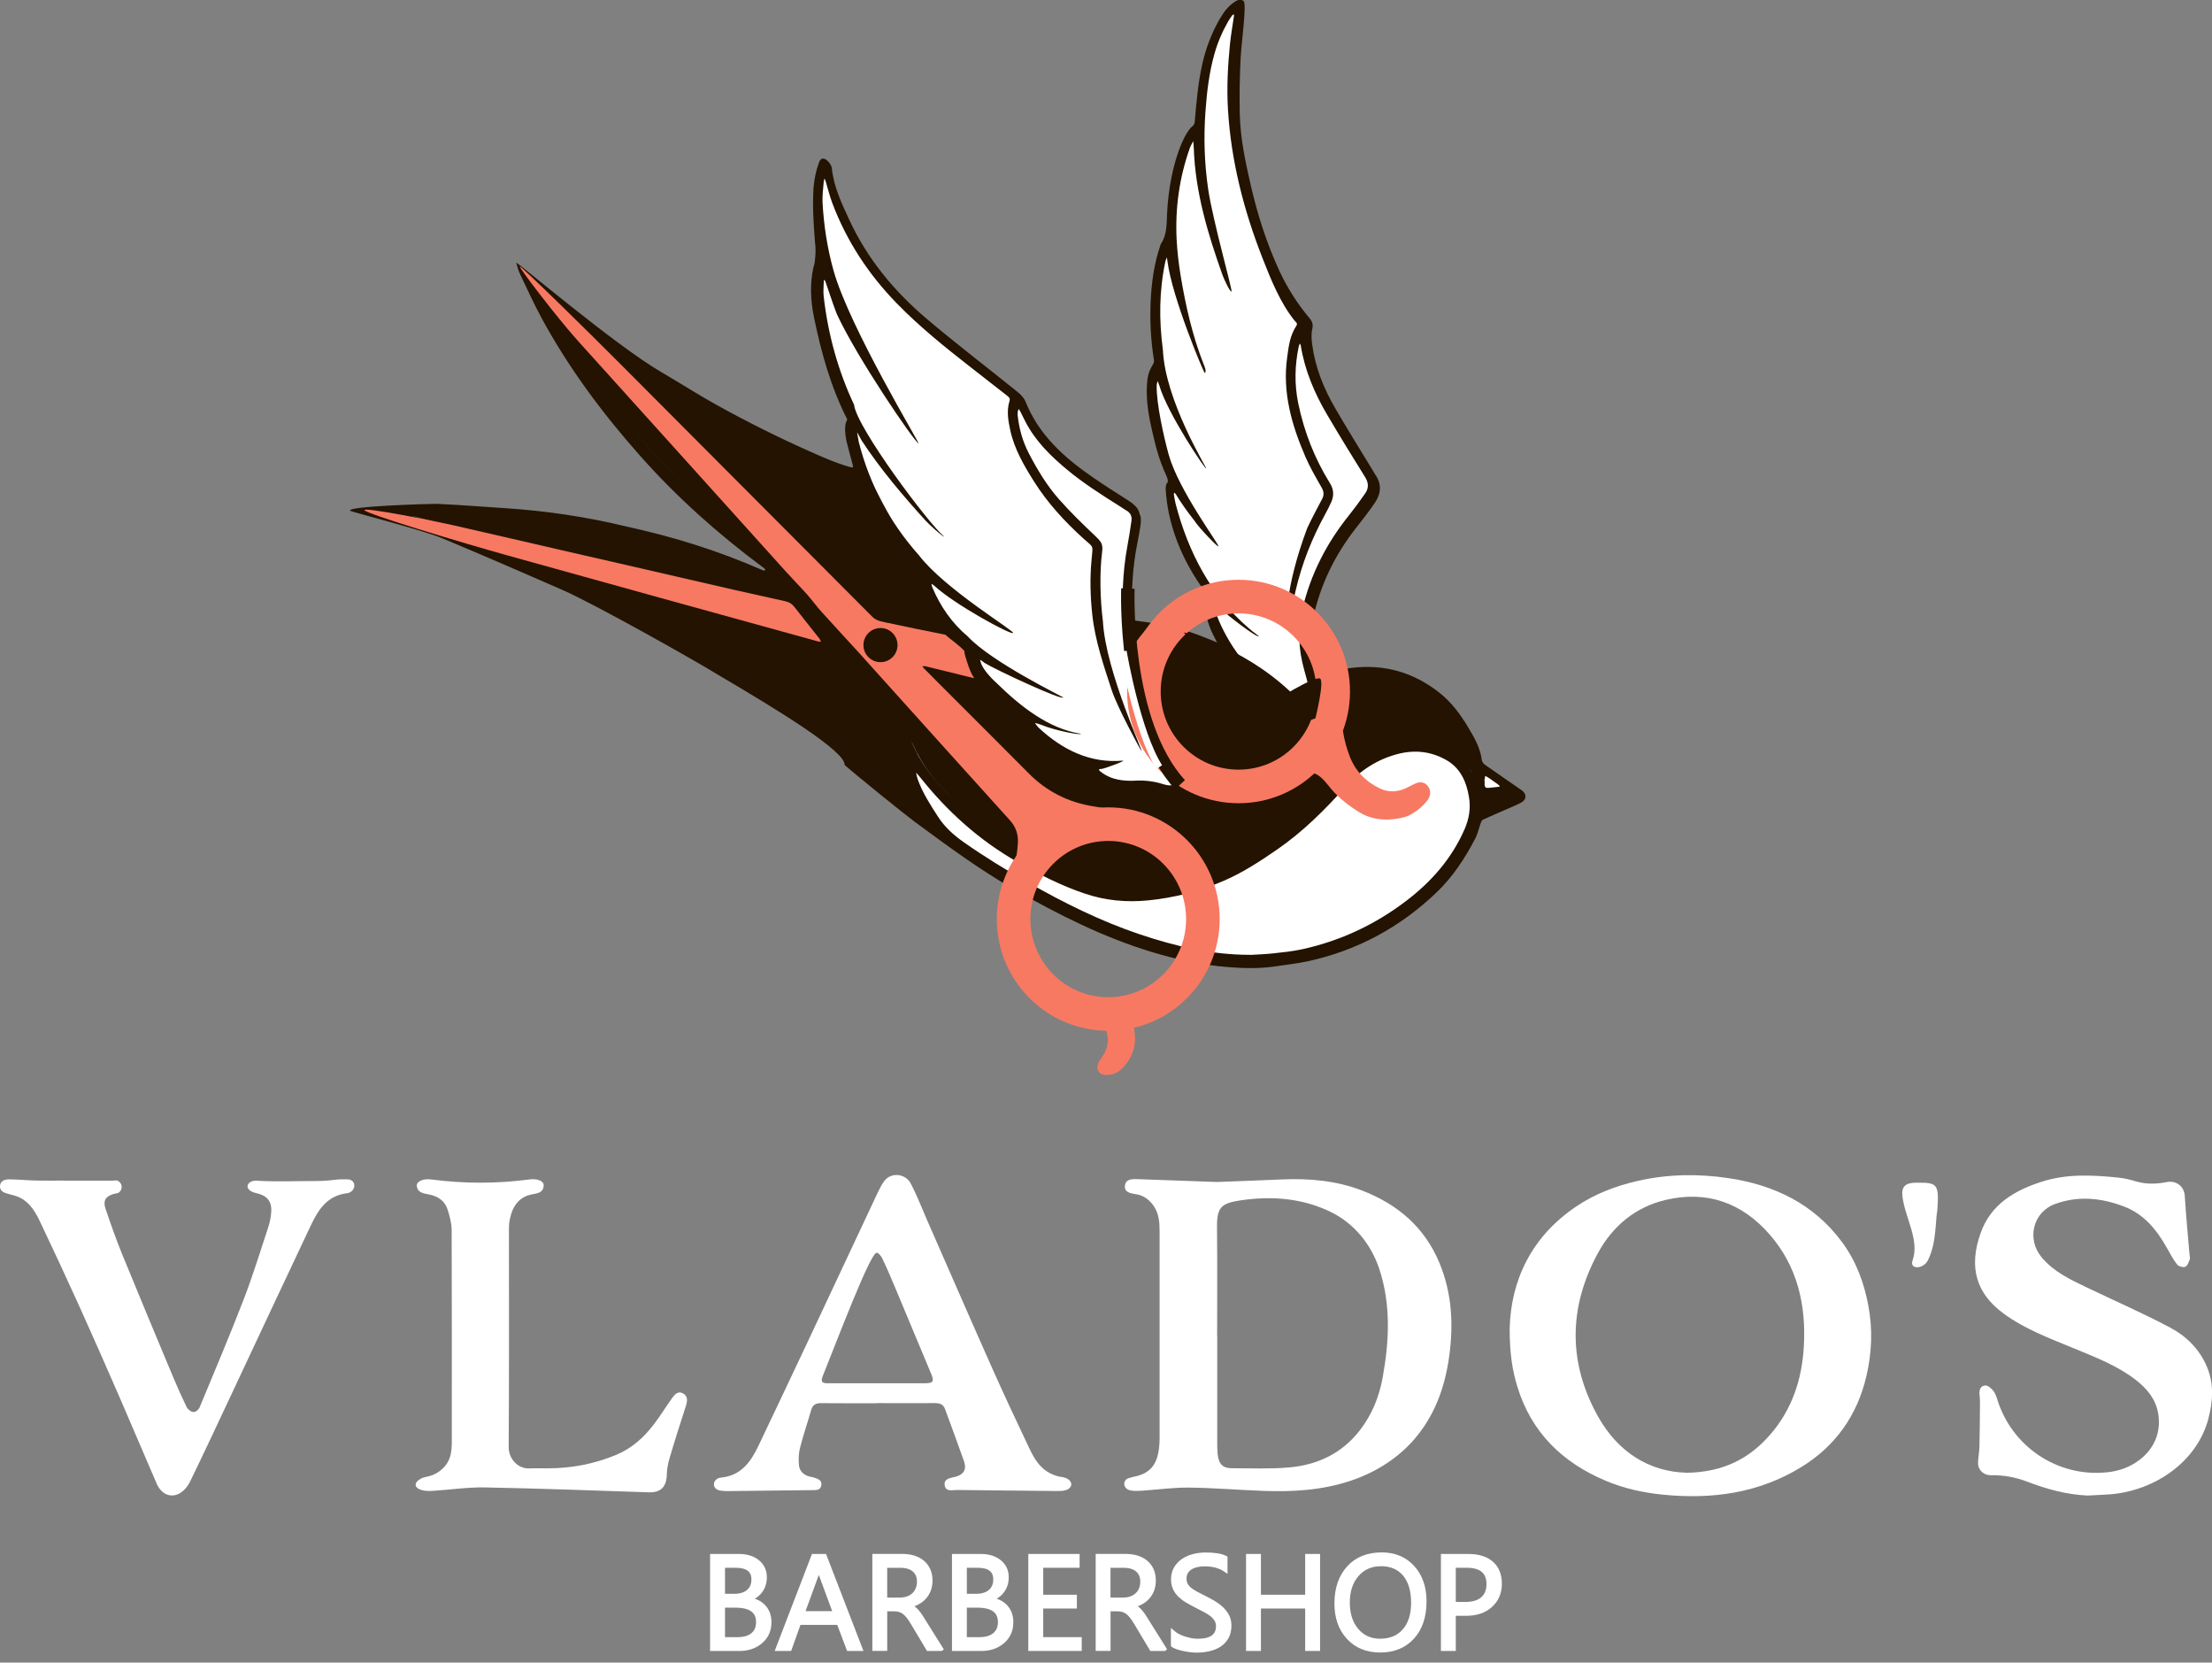 <svg width="177" height="133" viewBox="0 0 177 133" fill="none" xmlns="http://www.w3.org/2000/svg">
    <rect x="0" y="0" width="177" height="133" fill="#808080" stroke="none"/>
    <g clip-path="url(#clip0_528_325)">
        <path d="M120.804 106.229C120.902 102.527 122.467 98.965 126.147 96.499C127.642 95.498 129.291 94.868 131.051 94.466C133.469 93.916 135.907 93.886 138.325 94.248C141.969 94.794 145.139 96.308 147.389 99.354C148.508 100.865 149.149 102.567 149.498 104.427C149.861 106.346 149.78 108.229 149.344 110.092C148.612 113.215 146.879 115.681 144.122 117.369C140.73 119.446 136.998 119.959 133.069 119.567C131.507 119.413 129.963 119.075 128.515 118.468C124.982 116.991 122.534 114.555 121.426 110.96C121.009 109.613 120.798 108.243 120.801 106.229H120.804ZM134.936 117.815C137.892 117.778 139.994 116.679 141.667 114.742C143.41 112.726 144.195 110.317 144.34 107.697C144.525 104.4 143.836 101.324 141.616 98.768C139.406 96.221 136.585 95.206 133.274 95.99C130.853 96.563 129.029 98.091 127.857 100.252C125.499 104.601 125.466 109.037 127.89 113.349C129.469 116.153 131.957 117.731 134.936 117.811V117.815Z" fill="white"/>
        <path d="M97.343 94.556C99.321 94.479 100.923 94.425 102.525 94.352C104.748 94.251 106.934 94.439 109.023 95.25C111.841 96.342 113.983 98.171 115.169 100.999C116.186 103.428 116.317 105.948 115.958 108.531C115.636 110.849 114.893 112.977 113.449 114.796C112.076 116.531 110.168 117.758 108.066 118.458C105.792 119.215 103.462 119.353 101.107 119.265C99.123 119.195 97.141 119.024 95.16 119.001C93.89 118.987 92.621 119.168 91.348 119.252C91.059 119.272 90.76 119.279 90.485 119.232C89.837 119.128 89.763 118.344 90.411 118.22C90.501 118.203 90.612 118.153 90.72 118.133C91.862 117.922 92.48 117.326 92.691 116.183C92.758 115.811 92.789 115.426 92.789 115.047C92.795 109.549 92.795 104.048 92.789 98.55C92.789 97.803 92.748 97.059 92.281 96.419C91.936 95.947 91.496 95.625 90.901 95.531C90.488 95.464 89.957 95.4 90.015 94.858C90.072 94.295 90.609 94.315 91.056 94.328C93.275 94.405 95.495 94.486 97.343 94.553V94.556ZM97.4 106.849C97.4 109.754 97.4 112.658 97.4 115.56C97.4 115.831 97.41 116.106 97.44 116.374C97.534 117.138 97.846 117.453 98.609 117.453C100.12 117.456 101.641 117.52 103.142 117.389C105.423 117.192 107.381 116.27 108.815 114.414C109.792 113.154 110.366 111.717 110.645 110.162C111.166 107.247 111.31 104.349 110.363 101.498C109.705 99.515 108.328 97.833 106.437 96.928C104.147 95.829 101.692 95.658 99.23 96.03C97.715 96.258 97.366 96.593 97.383 98.188C97.413 101.073 97.393 103.961 97.393 106.845L97.4 106.849Z" fill="white"/>
        <path d="M167.032 119.637C165.35 119.56 163.765 119.122 162.21 118.525C161.279 118.17 160.309 117.992 159.301 118.013C158.757 118.023 158.28 117.607 158.28 117.064C158.28 116.619 158.381 116.176 158.391 115.731C158.418 114.538 158.428 113.345 158.435 112.153C158.435 111.975 158.418 111.757 158.398 111.576C158.354 111.184 158.482 110.863 158.851 110.833C159.07 110.812 159.385 111.091 159.54 111.312C159.731 111.586 159.808 111.942 159.923 112.267C161.239 115.992 164.987 118.304 168.92 117.738C171.109 117.419 173.158 115.624 172.684 113.02C172.476 111.881 171.774 111.064 170.891 110.38C169.42 109.241 167.701 108.588 166.005 107.884C164.06 107.077 162.072 106.356 160.349 105.097C158.173 103.509 157.478 101.431 158.499 98.604C159.318 96.332 161.195 95.233 163.372 94.533C165.403 93.879 167.486 93.993 169.565 94.211C170.021 94.258 170.468 94.372 170.908 94.503C171.737 94.751 172.55 94.724 173.386 94.56C174.129 94.412 174.773 94.898 174.82 95.652C174.918 97.21 175.069 98.761 175.197 100.316C175.21 100.46 175.264 100.624 175.22 100.744C175.136 100.966 175.035 101.264 174.861 101.338C174.689 101.408 174.33 101.307 174.209 101.157C173.897 100.761 173.662 100.306 173.413 99.867C172.597 98.409 171.586 97.139 169.971 96.52C168.154 95.823 166.293 95.632 164.423 96.322C162.666 96.972 162.149 99.133 163.378 100.594C164.332 101.726 165.632 102.349 166.932 102.969C169.158 104.031 171.422 105.026 173.605 106.176C174.938 106.876 176.016 107.931 176.61 109.375C177.171 110.732 177.07 112.122 176.711 113.489C175.788 116.994 172.352 119.269 168.836 119.54C168.238 119.587 167.637 119.604 167.036 119.637H167.032Z" fill="white"/>
        <path d="M70.24 112.253C68.729 112.253 67.215 112.263 65.703 112.246C65.27 112.24 65.028 112.38 64.907 112.803C64.619 113.814 64.273 114.809 64.014 115.828C63.9 116.274 63.89 116.766 63.933 117.225C63.98 117.691 64.313 117.992 64.776 118.12C64.864 118.143 64.958 118.143 65.045 118.173C65.368 118.284 65.784 118.354 65.724 118.81C65.666 119.245 65.263 119.202 64.938 119.205C62.681 119.235 60.421 119.259 58.164 119.282C58.019 119.282 57.861 119.262 57.734 119.252C56.888 119.195 56.978 118.28 57.68 118.203C59.292 118.053 60.071 116.954 60.686 115.664C62.019 112.866 63.349 110.062 64.669 107.258C66.516 103.334 68.35 99.408 70.194 95.488C70.358 95.139 70.529 94.787 70.758 94.479C71.302 93.752 72.447 93.869 72.87 94.67C73.377 95.625 73.763 96.644 74.197 97.635C75.933 101.589 77.656 105.549 79.412 109.492C80.356 111.613 81.347 113.714 82.341 115.811C82.73 116.635 83.18 117.436 84.05 117.865C84.319 117.999 84.621 118.113 84.92 118.146C85.958 118.267 86.028 119.215 84.903 119.269C84.614 119.282 84.322 119.269 84.03 119.269C81.552 119.245 79.076 119.225 76.598 119.192C76.222 119.188 75.678 119.369 75.594 118.823C75.506 118.264 76.064 118.237 76.46 118.133C77.108 117.962 77.367 117.55 77.142 116.903C76.648 115.5 76.128 114.106 75.617 112.709C75.473 112.317 75.164 112.24 74.784 112.243C73.273 112.253 71.758 112.246 70.247 112.243L70.24 112.253ZM70.187 110.655C71.463 110.655 72.739 110.648 74.015 110.655C74.663 110.655 74.768 110.511 74.519 109.921C73.565 107.646 72.622 105.365 71.664 103.09C71.322 102.269 70.973 101.451 70.59 100.651C70.502 100.463 70.247 100.158 70.106 100.228C69.532 100.523 67.077 106.979 65.841 110.062C65.656 110.521 65.76 110.658 66.251 110.658C67.564 110.658 68.874 110.658 70.187 110.658V110.655Z" fill="white"/>
        <path d="M5.142 94.446C6.435 94.446 7.728 94.446 9.021 94.446C9.148 94.446 9.293 94.405 9.4 94.449H9.407C9.756 94.603 9.85 95.062 9.581 95.334C9.568 95.347 9.551 95.364 9.534 95.377C9.44 95.464 9.262 95.468 9.125 95.504C8.473 95.679 8.225 96.04 8.44 96.677C8.856 97.913 9.289 99.146 9.783 100.356C11.126 103.646 12.503 106.926 13.873 110.206C14.209 111.01 14.569 111.804 14.948 112.588C14.988 112.672 15.109 112.779 15.234 112.87C15.395 112.987 15.613 112.98 15.761 112.849C15.851 112.766 15.932 112.679 15.976 112.575C17.168 109.71 18.377 106.852 19.495 103.957C20.234 102.044 20.835 100.084 21.477 98.134C21.611 97.726 21.688 97.283 21.709 96.855C21.742 96.118 21.363 95.662 20.651 95.484C20.563 95.461 20.466 95.434 20.392 95.414C19.452 95.159 19.757 94.405 20.537 94.452C22.159 94.553 23.787 94.472 25.41 94.476C25.964 94.476 26.514 94.412 27.065 94.352C27.287 94.328 27.535 94.359 27.737 94.345C28.536 94.298 28.546 95.273 27.828 95.447C26.202 95.612 25.467 96.764 24.865 98.041C22.823 102.353 20.805 106.675 18.777 110.993C17.595 113.506 16.426 116.022 15.21 118.518C15.019 118.914 14.666 119.332 14.283 119.51C13.561 119.838 12.879 119.473 12.533 118.676C11.543 116.398 10.582 114.106 9.591 111.828C8.513 109.352 7.425 106.879 6.314 104.42C5.313 102.209 4.285 100.007 3.244 97.813C2.871 97.025 2.445 96.245 1.622 95.819C1.323 95.665 0.977 95.595 0.648 95.501C0.306 95.407 -0.024 95.28 -3.23955e-05 94.874C0.023 94.466 0.383 94.342 0.715 94.345C1.424 94.345 2.133 94.422 2.845 94.439C3.61 94.456 4.376 94.442 5.138 94.442C5.138 94.442 5.138 94.442 5.138 94.446H5.142Z" fill="white"/>
        <path d="M43.807 117.46C45.724 117.466 47.568 117.108 49.335 116.371C50.577 115.851 51.541 114.97 52.34 113.915C52.834 113.265 53.264 112.568 53.737 111.901C53.959 111.59 54.224 111.225 54.668 111.476C55.071 111.704 55 112.102 54.876 112.494C54.429 113.881 53.983 115.268 53.573 116.666C53.452 117.081 53.368 117.507 53.358 117.939C53.334 118.951 52.878 119.41 51.907 119.379C47.538 119.235 43.169 119.071 38.799 118.987C37.422 118.961 36.042 119.175 34.658 119.259C34.373 119.276 34.064 119.282 33.792 119.212C33.147 119.048 33.073 118.639 33.648 118.301C33.785 118.22 33.953 118.17 34.114 118.14C34.437 118.079 34.749 117.969 35.025 117.788C36.123 117.071 36.153 116.123 36.153 115.198C36.153 109.606 36.163 104.018 36.14 98.426C36.14 97.863 35.988 97.284 35.81 96.744C35.585 96.047 35.021 95.685 34.313 95.548C33.879 95.464 33.399 95.414 33.352 94.851C33.325 94.516 33.869 94.268 34.477 94.349C37.11 94.694 39.743 94.7 42.376 94.349C43.014 94.265 43.518 94.483 43.505 94.834C43.484 95.411 43.001 95.461 42.571 95.545C41.52 95.742 41.006 96.499 40.791 97.552C40.744 97.783 40.724 98.02 40.724 98.258C40.724 104.088 40.744 109.918 40.704 115.748C40.697 116.692 41.432 117.517 42.386 117.466C42.86 117.443 43.333 117.463 43.807 117.463V117.46Z" fill="white"/>
        <path d="M155.019 96.825C154.851 97.753 154.962 99.408 154.277 100.801C153.904 101.555 152.776 101.569 153.038 100.835C153.616 99.22 152.454 97.451 152.235 95.749C152.128 94.918 152.457 94.63 153.29 94.61C153.381 94.61 153.471 94.61 153.562 94.61C155.023 94.61 155.171 94.767 155.019 96.821V96.825Z" fill="white"/>
        <path d="M56.978 131.91V124.469H59.101C59.746 124.469 60.256 124.626 60.636 124.941C61.015 125.256 61.203 125.665 61.203 126.171C61.203 126.593 61.089 126.958 60.861 127.27C60.632 127.581 60.316 127.802 59.913 127.933V127.953C60.417 128.013 60.82 128.201 61.119 128.523C61.418 128.844 61.572 129.26 61.572 129.772C61.572 130.409 61.344 130.925 60.887 131.32C60.431 131.716 59.853 131.913 59.154 131.913H56.978V131.91ZM57.855 125.256V127.658H58.748C59.228 127.658 59.605 127.544 59.877 127.313C60.149 127.082 60.286 126.76 60.286 126.342C60.286 125.618 59.809 125.256 58.856 125.256H57.851H57.855ZM57.855 128.446V131.123H59.04C59.554 131.123 59.95 131.002 60.236 130.761C60.521 130.52 60.659 130.188 60.659 129.766C60.659 128.888 60.058 128.449 58.859 128.449H57.855V128.446Z" fill="white" stroke="white" stroke-width="0.318" stroke-miterlimit="10"/>
        <path d="M68.86 131.91H67.893L67.104 129.823H63.94L63.195 131.91H62.221L65.082 124.469H65.989L68.86 131.91ZM66.818 129.042L65.646 125.873C65.609 125.769 65.569 125.601 65.532 125.373H65.512C65.478 125.584 65.438 125.752 65.391 125.873L64.232 129.042H66.818Z" fill="white" stroke="white" stroke-width="0.318" stroke-miterlimit="10"/>
        <path d="M75.308 131.91H74.267L73.018 129.823C72.904 129.628 72.793 129.464 72.685 129.327C72.578 129.189 72.467 129.079 72.356 128.992C72.245 128.905 72.121 128.841 71.993 128.801C71.866 128.761 71.718 128.74 71.553 128.74H70.835V131.907H69.962V124.465H72.188C72.514 124.465 72.816 124.506 73.092 124.586C73.367 124.666 73.606 124.79 73.81 124.958C74.015 125.125 74.173 125.33 74.287 125.578C74.401 125.826 74.459 126.114 74.459 126.445C74.459 126.703 74.418 126.941 74.341 127.159C74.264 127.377 74.153 127.568 74.008 127.739C73.864 127.91 73.693 128.054 73.488 128.171C73.283 128.288 73.058 128.382 72.803 128.449V128.469C72.927 128.526 73.035 128.586 73.129 128.66C73.223 128.734 73.307 128.814 73.391 128.911C73.475 129.008 73.555 129.119 73.639 129.24C73.723 129.36 73.81 129.504 73.911 129.669L75.312 131.907L75.308 131.91ZM70.832 125.256V127.956H72.017C72.235 127.956 72.437 127.923 72.621 127.859C72.806 127.796 72.967 127.698 73.102 127.578C73.236 127.457 73.344 127.303 73.417 127.126C73.491 126.948 73.532 126.747 73.532 126.526C73.532 126.127 73.404 125.819 73.145 125.594C72.887 125.37 72.514 125.259 72.024 125.259H70.828L70.832 125.256Z" fill="white" stroke="white" stroke-width="0.318" stroke-miterlimit="10"/>
        <path d="M76.333 131.91V124.469H78.455C79.1 124.469 79.61 124.626 79.99 124.941C80.369 125.256 80.558 125.665 80.558 126.171C80.558 126.593 80.443 126.958 80.215 127.27C79.987 127.581 79.671 127.802 79.268 127.933V127.953C79.772 128.013 80.175 128.201 80.474 128.523C80.772 128.844 80.927 129.26 80.927 129.772C80.927 130.409 80.698 130.925 80.242 131.32C79.785 131.716 79.207 131.913 78.509 131.913H76.333V131.91ZM77.206 125.256V127.658H78.099C78.579 127.658 78.956 127.544 79.228 127.313C79.5 127.082 79.637 126.76 79.637 126.342C79.637 125.618 79.16 125.256 78.207 125.256H77.203H77.206ZM77.206 128.446V131.123H78.391C78.905 131.123 79.301 131.002 79.587 130.761C79.872 130.52 80.01 130.188 80.01 129.766C80.01 128.888 79.409 128.449 78.21 128.449H77.206V128.446Z" fill="white" stroke="white" stroke-width="0.318" stroke-miterlimit="10"/>
        <path d="M86.394 131.91H82.442V124.469H86.23V125.256H83.318V127.732H86.011V128.516H83.318V131.123H86.398V131.91H86.394Z" fill="white" stroke="white" stroke-width="0.318" stroke-miterlimit="10"/>
        <path d="M93.178 131.91H92.137L90.888 129.823C90.773 129.628 90.663 129.464 90.555 129.327C90.448 129.189 90.337 129.079 90.226 128.992C90.115 128.905 89.991 128.841 89.863 128.801C89.736 128.761 89.588 128.74 89.423 128.74H88.705V131.907H87.832V124.465H90.058C90.384 124.465 90.686 124.506 90.962 124.586C91.237 124.666 91.475 124.79 91.68 124.958C91.885 125.125 92.043 125.33 92.157 125.578C92.271 125.826 92.328 126.114 92.328 126.445C92.328 126.703 92.288 126.941 92.211 127.159C92.134 127.377 92.023 127.568 91.878 127.739C91.734 127.91 91.563 128.054 91.358 128.171C91.153 128.288 90.928 128.382 90.673 128.449V128.469C90.797 128.526 90.904 128.586 90.999 128.66C91.093 128.734 91.177 128.814 91.26 128.911C91.344 129.008 91.425 129.119 91.509 129.24C91.593 129.36 91.68 129.504 91.781 129.669L93.181 131.907L93.178 131.91ZM88.701 125.256V127.956H89.887C90.105 127.956 90.307 127.923 90.491 127.859C90.676 127.796 90.837 127.698 90.972 127.578C91.106 127.457 91.213 127.303 91.287 127.126C91.361 126.948 91.401 126.747 91.401 126.526C91.401 126.127 91.274 125.819 91.015 125.594C90.757 125.37 90.384 125.259 89.894 125.259H88.698L88.701 125.256Z" fill="white" stroke="white" stroke-width="0.318" stroke-miterlimit="10"/>
        <path d="M93.853 131.609V130.58C93.971 130.684 94.112 130.778 94.276 130.861C94.441 130.945 94.616 131.016 94.797 131.072C94.978 131.129 95.163 131.173 95.344 131.207C95.526 131.24 95.697 131.253 95.855 131.253C96.392 131.253 96.795 131.153 97.061 130.955C97.326 130.758 97.46 130.469 97.46 130.098C97.46 129.897 97.416 129.722 97.326 129.575C97.235 129.427 97.114 129.29 96.96 129.166C96.805 129.042 96.621 128.925 96.406 128.814C96.191 128.704 95.962 128.583 95.717 128.459C95.459 128.329 95.213 128.194 94.988 128.06C94.763 127.926 94.569 127.776 94.401 127.615C94.233 127.454 94.102 127.266 94.008 127.062C93.914 126.858 93.863 126.616 93.863 126.338C93.863 126 93.937 125.705 94.088 125.454C94.24 125.203 94.434 124.995 94.676 124.834C94.918 124.673 95.197 124.549 95.506 124.472C95.815 124.395 96.134 124.352 96.456 124.352C97.192 124.352 97.725 124.439 98.065 124.616V125.598C97.625 125.293 97.061 125.142 96.369 125.142C96.177 125.142 95.986 125.162 95.798 125.203C95.61 125.243 95.438 125.306 95.287 125.397C95.136 125.487 95.015 125.601 94.925 125.745C94.834 125.889 94.784 126.06 94.784 126.265C94.784 126.456 94.82 126.62 94.891 126.757C94.962 126.895 95.066 127.022 95.207 127.136C95.348 127.25 95.516 127.36 95.714 127.467C95.912 127.575 96.144 127.692 96.402 127.819C96.671 127.95 96.923 128.091 97.161 128.235C97.4 128.379 97.611 128.54 97.789 128.717C97.967 128.895 98.112 129.089 98.219 129.303C98.327 129.518 98.377 129.762 98.377 130.041C98.377 130.406 98.306 130.717 98.162 130.972C98.018 131.227 97.823 131.434 97.581 131.592C97.339 131.749 97.054 131.867 96.735 131.937C96.416 132.007 96.08 132.044 95.724 132.044C95.606 132.044 95.462 132.034 95.287 132.014C95.113 131.994 94.938 131.967 94.757 131.93C94.575 131.893 94.404 131.85 94.243 131.796C94.082 131.743 93.954 131.682 93.857 131.619L93.853 131.609Z" fill="white" stroke="white" stroke-width="0.318" stroke-miterlimit="10"/>
        <path d="M105.47 131.91H104.597V128.516H100.738V131.91H99.865V124.469H100.738V127.732H104.597V124.469H105.47V131.91Z" fill="white" stroke="white" stroke-width="0.318" stroke-miterlimit="10"/>
        <path d="M110.434 132.034C109.376 132.034 108.529 131.685 107.891 130.992C107.253 130.298 106.938 129.39 106.938 128.278C106.938 127.082 107.263 126.127 107.911 125.414C108.56 124.7 109.443 124.345 110.558 124.345C111.589 124.345 112.418 124.69 113.046 125.383C113.674 126.077 113.99 126.982 113.99 128.097C113.99 129.31 113.668 130.272 113.023 130.979C112.378 131.685 111.515 132.037 110.434 132.037V132.034ZM110.494 125.132C109.712 125.132 109.073 125.414 108.583 125.976C108.093 126.539 107.851 127.28 107.851 128.198C107.851 129.116 108.089 129.853 108.566 130.412C109.043 130.972 109.665 131.25 110.43 131.25C111.25 131.25 111.894 130.982 112.365 130.449C112.835 129.916 113.073 129.169 113.073 128.211C113.073 127.253 112.845 126.469 112.388 125.933C111.931 125.397 111.3 125.129 110.494 125.129V125.132Z" fill="white" stroke="white" stroke-width="0.318" stroke-miterlimit="10"/>
        <path d="M116.331 129.099V131.913H115.458V124.472H117.506C118.306 124.472 118.923 124.666 119.36 125.052C119.797 125.437 120.018 125.987 120.018 126.693C120.018 127.4 119.773 127.977 119.286 128.426C118.799 128.875 118.141 129.099 117.311 129.099H116.327H116.331ZM116.331 125.256V128.308H117.248C117.852 128.308 118.312 128.171 118.628 127.896C118.944 127.622 119.105 127.233 119.105 126.73C119.105 125.749 118.524 125.256 117.358 125.256H116.334H116.331Z" fill="white" stroke="white" stroke-width="0.318" stroke-miterlimit="10"/>
    </g>
    <g clip-path="url(#clip1_528_325)">
        <path d="M104.441 56.53C104.441 56.53 105.529 55.824 105.225 54.812C104.92 53.803 104.468 51.644 104.441 50.773C104.415 49.902 105.788 44.993 106.44 44.293C107.093 43.593 109.875 39.89 109.875 39.89C109.875 39.89 110.298 39.735 109.514 38.23C108.731 36.725 108.872 36.942 108.469 36.226C108.066 35.509 105.638 31.047 105.638 31.047C105.47 30.57 104.412 28.254 104.441 27.731C104.471 27.209 104.114 25.75 104.163 25.608C104.212 25.467 103.448 24.941 103.258 24.534C103.068 24.126 101.856 22.506 101.784 21.599C101.712 20.692 101.023 19.237 100.879 18.57C100.735 17.902 99.188 14.252 99.188 13.223C99.188 12.194 98.903 9.786 98.903 9.786C98.903 9.786 98.523 6.444 98.546 5.681C98.569 4.919 98.903 3.509 98.975 3.105C99.047 2.701 99.283 1.268 99.237 1.028C99.192 0.789 98.166 0.766 97.999 1.137C97.832 1.508 97.664 1.817 97.474 2.389C97.284 2.961 96.452 5.99 96.38 6.421C96.308 6.851 95.905 9.119 95.905 9.5C95.905 9.881 95.665 10.933 95.665 10.933C95.665 10.933 95.213 11.314 94.928 11.981C94.643 12.648 94.453 13.604 94.286 14.031C94.119 14.459 93.811 16.345 93.811 16.345C93.811 16.345 93.597 17.824 93.597 18.445C93.597 19.066 93.86 19.565 93.597 19.877C93.335 20.189 92.955 20.498 92.906 21.024C92.857 21.55 92.667 23.387 92.644 24.054C92.621 24.721 92.359 26.489 92.405 27.179C92.451 27.869 92.667 29.397 92.667 29.397C92.667 29.397 92.07 30.781 92.12 31.116C92.169 31.451 92.142 32.427 92.264 33.002C92.385 33.577 93.263 36.63 93.476 37.083C93.689 37.537 93.974 38.549 94.001 38.723C94.027 38.897 93.525 38.516 93.548 39.301C93.571 40.087 94.102 41.855 94.338 42.666C94.574 43.478 94.764 44.503 95.026 44.789C95.288 45.075 95.623 45.791 95.882 46.15C96.141 46.508 96.547 47.369 96.714 47.487C96.881 47.605 96.714 48.036 96.858 48.654C97.002 49.271 97.192 49.919 97.192 49.919C97.192 49.919 98.169 51.542 98.405 52.186C98.641 52.83 99.12 53.688 99.522 54.168C99.926 54.647 101.118 55.361 101.617 55.719C102.115 56.077 103.016 56.787 103.353 56.767C103.691 56.747 104.281 56.767 104.281 56.767L104.441 56.524V56.53Z" fill="white"/>
        <path d="M72.365 61.699C72.637 62.741 73.837 65.406 74.463 65.928C75.088 66.451 76.806 67.598 77.169 67.91C77.533 68.222 83.783 71.879 84.045 72.034C84.307 72.188 87.378 73.177 87.587 73.519C87.797 73.861 92.559 75.586 92.559 75.586C92.559 75.586 98.261 77.049 98.834 77.101C99.408 77.154 104.068 76.631 105.126 76.237C106.185 75.843 110.386 74.479 110.809 73.963C111.232 73.447 114.525 71.295 115.102 70.476C115.675 69.658 117.386 68.114 117.606 66.931C117.825 65.748 117.9 64.413 117.861 63.322C117.822 62.231 117.635 60.611 115.81 59.875C113.984 59.139 111.9 57.96 110.147 59.051C108.394 60.142 107.879 61.173 106.431 62.202C104.979 63.234 105.464 63.809 103.258 64.565C101.053 65.32 102.17 66.201 97.848 66.26C93.525 66.319 92.379 66.776 89.93 65.958C87.483 65.14 86.998 65.081 84.943 64.535C82.888 63.99 82.314 63.503 80.076 62.567C77.838 61.63 74.787 60.112 74.001 60.02C73.214 59.928 72.519 61.686 72.519 61.686L72.372 61.696L72.365 61.699Z" fill="white"/>
        <path d="M118.251 61.466C118.251 61.637 118.382 63.421 118.553 63.553C118.723 63.684 119.562 64.105 120.024 63.799C120.486 63.494 120.919 63.343 120.768 63.076C120.617 62.81 120.352 62.482 119.84 62.265C119.329 62.048 118.251 61.463 118.251 61.463V61.466Z" fill="white"/>
        <path d="M94.39 62.415C94.39 62.415 89.642 56.527 90.622 51.473C90.622 51.473 90.147 42.594 91.156 41.427C92.165 40.261 84.458 38.135 83.992 35.463C83.992 35.463 81.718 32.144 81.767 31.911C81.816 31.677 72.467 25.605 72.129 23.935C72.129 23.935 67.453 18.924 67.512 17.137C67.512 17.137 65.906 14.179 66.027 13.762C66.027 13.762 64.939 15.635 66.404 21.353C66.404 21.353 64.762 21.504 66.84 28.792C66.384 28.763 66.286 30.774 69.54 35.249C69.54 35.249 68.341 33.09 68.361 34.3C68.38 35.509 69.888 38.821 70.025 39.061C70.163 39.301 72.083 43.054 72.224 43.172C72.365 43.29 73.243 44.792 73.859 45.269C74.475 45.745 75.75 47.086 76.049 47.106C76.347 47.125 74.505 46.153 74.423 46.172C74.341 46.192 74.128 46.202 74.485 46.958C74.843 47.714 75.947 50.148 76.74 50.641C77.533 51.134 77.225 50.944 77.779 51.512C78.333 52.081 78.225 52.268 78.284 52.725C78.343 53.181 79.43 54.43 79.689 54.68C79.948 54.93 82.088 57.641 82.544 57.739C82.999 57.838 82.74 58.341 83.868 59.179C84.995 60.017 85.047 60.431 86.28 60.726C87.512 61.022 87.492 61.144 88.266 61.163C89.039 61.183 87.725 61.285 87.764 61.564C87.803 61.844 88.806 62.356 89.059 62.333C89.311 62.31 90.36 62.705 90.917 62.751C91.474 62.797 91.965 62.511 92.641 62.691C93.316 62.872 93.374 62.971 93.909 63.01C94.443 63.05 94.718 62.691 94.718 62.691L94.381 62.412L94.39 62.415Z" fill="white"/>
        <path d="M35.082 40.313C37.028 40.399 38.732 40.547 40.364 40.648C43.566 40.852 46.922 41.339 50.051 42.101C53.941 42.952 57.395 44.03 60.958 45.584C61.249 45.722 61.348 45.571 61.049 45.384C57.49 42.742 54.191 39.807 51.248 36.492C48.216 33.081 45.5 29.436 43.32 25.411C42.711 24.284 42.177 23.111 41.626 21.951C41.485 21.658 41.39 21.34 41.312 21.021C41.266 20.837 49.219 27.622 52.929 29.775C54.4 30.629 55.832 31.556 57.32 32.381C59.748 33.725 62.229 34.97 64.766 36.097C65.831 36.571 66.892 37.047 68.016 37.362C68.099 37.386 68.184 37.382 68.269 37.389C68.256 37.313 68.246 37.238 68.226 37.162C68.043 36.465 67.899 35.953 67.725 35.256C67.443 33.787 67.84 33.633 67.79 33.538C66.48 30.968 65.719 28.221 65.139 25.414C64.861 24.067 64.792 22.706 65.097 21.349C65.211 21.152 65.316 20.035 65.221 19.457C65.084 17.777 65.011 16.476 65.097 15.017C65.172 14.261 65.287 13.65 65.552 12.954C65.814 12.277 66.519 13.046 66.561 13.453C66.712 14.935 67.341 16.262 67.964 17.6C69.4 20.695 71.523 23.265 74.092 25.45C76.468 27.471 78.952 29.358 81.38 31.319C81.649 31.536 81.934 31.809 82.056 32.118C83.13 34.803 85.169 36.617 87.463 38.197C88.413 38.851 89.39 39.466 90.36 40.087C91.123 40.576 91.402 41.164 91.254 42.071C91.182 42.525 91.104 42.978 91.012 43.429C90.619 45.371 90.524 47.332 90.583 49.307C90.589 49.547 90.648 49.623 90.91 49.656C93.07 49.935 95.203 50.316 97.127 51.434C97.16 51.453 97.199 51.466 97.232 51.489C97.582 51.719 97.379 51.397 97.356 51.348C97.15 50.895 96.983 50.651 96.812 50.185C96.655 49.758 96.462 49.114 96.4 48.663C96.37 48.456 96.37 48.049 96.501 47.878C96.655 47.681 96.609 47.589 96.485 47.421C94.433 44.674 93.558 41.95 93.329 39.768C93.306 39.459 93.181 38.812 93.424 38.598C93.502 38.457 93.388 38.177 93.299 37.987C92.736 36.741 92.493 35.779 92.185 34.444C91.936 33.37 91.746 32.282 91.762 31.172C91.766 30.971 91.779 30.396 91.884 29.992C91.998 29.538 92.211 29.252 92.3 29.075C92.336 28.999 92.349 28.878 92.333 28.782C92.084 27.209 91.998 25.621 92.077 24.031C92.152 22.549 92.356 21.08 92.837 19.664C92.854 19.614 92.86 19.558 92.89 19.516C93.401 18.753 93.345 17.876 93.391 17.018C93.591 13.167 94.79 10.502 95.482 10.042C95.567 9.957 95.6 9.789 95.61 9.658C95.737 8.113 95.875 6.572 96.222 5.057C96.514 3.782 96.98 2.576 97.641 1.449C97.95 0.926 98.317 0.45 98.844 0.118C99.057 -0.017 99.273 -0.086 99.503 0.075C99.781 0.272 99.339 3.375 99.273 4.646C99.198 6.138 99.169 7.64 99.205 9.135C99.251 11.07 99.654 12.963 100.089 14.846C100.63 17.189 101.358 19.473 102.37 21.658C103.009 23.032 103.816 24.307 104.795 25.464C105.028 25.736 105.084 25.986 104.999 26.357C104.91 26.752 104.949 27.195 105.005 27.606C105.251 29.413 105.923 31.076 106.83 32.64C107.81 34.329 108.849 35.986 109.862 37.658C109.924 37.76 109.976 37.865 110.042 37.961C110.589 38.73 110.504 39.505 110.006 40.234C109.521 40.948 108.98 41.628 108.449 42.308C106.798 44.431 105.654 46.787 105.077 49.426C104.743 50.964 104.946 52.452 105.359 53.934C105.415 54.138 105.52 54.095 105.644 54.039C106.447 53.678 107.306 53.533 108.164 53.428C110.77 53.113 113.103 53.776 115.174 55.41C116.151 56.182 116.865 57.151 117.494 58.206C117.986 59.028 118.458 59.846 118.576 60.825C118.592 60.963 118.736 61.117 118.864 61.206C119.827 61.886 120.804 62.547 121.771 63.224C122.177 63.51 122.164 63.967 121.725 64.203C121.348 64.407 120.948 64.561 120.555 64.736C119.922 65.015 119.287 65.284 118.661 65.573C118.585 65.61 118.526 65.725 118.494 65.813C118.34 66.24 118.245 66.701 118.038 67.098C117.212 68.672 116.246 70.151 114.951 71.39C112.018 74.193 108.58 76.049 104.618 76.904C103.776 77.085 102.911 77.173 102.059 77.305C100.81 77.492 99.555 77.466 98.31 77.367C96.222 77.206 94.187 76.766 92.182 76.161C88.302 74.988 84.713 73.177 81.204 71.18C78.382 69.573 75.787 67.647 73.178 65.728C72.421 65.169 68.456 61.969 67.584 61.193C67.663 60.119 62.373 56.865 57.533 54.026C55.777 52.932 47.669 48.361 44.985 47.181C41.8 45.785 38.608 44.408 35.403 43.064C33.823 42.4 28.108 40.944 28.023 40.862C27.649 40.504 34.135 40.303 35.088 40.303L35.082 40.313ZM86.447 61.062C85.192 60.625 84.005 60.053 82.967 59.212C82.455 58.798 81.911 58.37 81.672 57.753C81.322 56.997 80.758 56.626 80.129 56.083C80.027 56.024 79.939 55.942 79.847 55.87C78.497 54.782 77.687 53.707 77.232 51.999C77.202 51.884 76.717 51.486 76.629 51.394C76.186 50.947 75.868 50.596 75.462 50.119C74.476 48.959 73.709 47.671 73.312 46.182C73.407 45.417 72.88 44.98 72.434 44.493C72.362 44.414 72.296 44.332 72.231 44.253C70.789 42.502 69.773 40.954 68.888 38.858C68.816 38.69 68.652 38.605 68.462 38.545C67.604 38.266 66.64 37.957 65.811 37.606C62.881 36.367 59.919 35.02 57.137 33.475C55.213 32.407 53.148 31.109 51.271 29.962C48.898 28.51 46.866 27.156 44.874 25.191C44.343 24.665 43.648 23.962 43.602 23.939C43.615 23.988 43.618 24.041 43.642 24.083C43.936 24.668 43.805 24.432 44.123 25.007C46.135 28.638 48.57 31.973 51.294 35.089C55.206 39.571 59.676 43.422 64.68 46.642C64.802 46.721 65.703 47.582 65.474 47.779C65.041 47.881 65.464 47.99 61.276 46.705C57.671 45.394 53.755 43.941 50.068 43.185C48.524 42.837 45.454 42.232 43.891 42.012C40.086 41.618 33.515 41.224 33.037 41.237C32.775 41.23 33.338 41.388 33.394 41.408C34.331 41.733 35.236 41.861 36.147 42.249C39.516 43.682 42.875 45.137 46.224 46.616C48.882 47.789 51.503 49.044 53.977 50.576C56.137 51.91 58.264 53.303 60.417 54.654C64.081 56.954 67.459 59.622 70.609 62.586C70.845 62.81 71.054 63.073 71.317 63.257C72.011 63.746 72.729 64.207 73.437 64.676C73.522 64.732 73.611 64.785 73.699 64.837C73.663 64.736 73.647 64.624 73.591 64.535C72.906 63.431 72.401 62.258 72.218 60.963C72.156 60.536 72.126 60.102 72.113 59.672C72.106 59.438 72.215 59.235 72.473 59.172C72.739 59.11 72.896 59.238 72.994 59.471C73.011 59.507 73.031 59.54 73.047 59.576C73.65 60.973 74.574 62.146 75.597 63.25C78.693 66.595 82.433 68.952 86.676 70.558C88.577 71.278 90.527 71.423 92.51 71.133C94.981 70.772 97.337 70.046 99.493 68.745C101.322 67.64 103.068 66.428 104.602 64.933C105.503 64.055 106.352 63.125 107.217 62.209C108.374 60.983 109.747 60.122 111.346 59.603C113.647 58.853 116.603 59.563 117.701 61.67C117.73 61.722 117.779 61.765 117.819 61.811C117.832 61.742 117.864 61.673 117.855 61.607C117.691 60.566 117.422 59.57 116.849 58.653C116.128 57.5 115.38 56.392 114.24 55.597C112.775 54.578 111.202 53.905 109.383 53.967C108.823 53.987 108.256 53.967 107.709 54.066C107.076 54.181 106.463 54.401 105.844 54.585C105.67 54.637 105.569 54.742 105.585 54.963C105.644 55.85 105.189 56.524 104.602 57.108C104.199 57.513 103.753 57.565 103.308 57.319C102.963 57.128 102.626 56.928 102.305 56.704C101.053 55.824 99.958 54.772 98.972 53.606C98.788 53.389 98.516 53.188 98.343 53.017C97.379 52.143 96.829 51.762 95.875 51.371C94.06 50.645 92.326 50.26 90.891 50.224C90.619 50.3 90.586 50.231 90.625 50.638C90.897 53.74 91.756 56.632 93.217 59.376C93.653 60.197 94.083 61.022 94.531 61.837C94.954 62.833 94.61 63.523 93.597 63.526C93.299 63.526 92.972 63.444 92.686 63.365C92.1 63.201 91.51 63.132 90.9 63.148C90.442 63.161 89.98 63.181 89.527 63.122C88.282 62.958 87.188 62.534 86.644 61.256M88.072 61.512C88.026 61.512 87.981 61.532 87.935 61.545C87.958 61.591 87.968 61.653 88 61.676C88.259 61.857 88.96 62.557 90.887 62.448C91.599 62.409 92.385 62.504 93.067 62.728C93.24 62.784 93.424 62.823 93.604 62.826C93.978 62.826 94.089 62.665 93.922 62.333C93.666 61.818 93.388 61.315 93.109 60.809C92.31 59.359 91.608 57.868 91.074 56.297C90.386 54.286 90.025 52.212 89.894 50.093C89.763 47.947 89.816 45.814 90.209 43.698C90.337 43.014 90.445 42.328 90.54 41.641C90.589 41.283 90.438 41.003 90.114 40.826C89.966 40.744 89.829 40.642 89.685 40.55C88.197 39.613 86.712 38.677 85.359 37.55C84.051 36.459 82.852 35.276 82.056 33.741C81.911 33.462 81.777 33.176 81.633 32.897C81.6 32.831 81.548 32.772 81.505 32.713C81.482 32.795 81.446 32.874 81.436 32.956C81.426 33.061 81.426 33.166 81.436 33.271C81.554 34.326 81.839 35.332 82.328 36.272C83.003 37.566 83.756 38.822 84.72 39.916C85.628 40.948 86.621 41.907 87.617 42.853C88.072 43.287 88.272 43.494 88.194 44.105C87.971 45.89 88.033 47.924 88.253 49.705C88.475 53.767 91.687 60.585 91.317 60.043C91.156 59.81 89.403 56.566 88.96 55.219C88.321 53.267 87.63 51.253 87.407 49.212C87.246 47.746 87.204 46.278 87.342 44.805C87.46 43.537 87.538 43.846 86.699 43.087C85.195 41.723 83.832 40.248 82.744 38.522C81.931 37.231 81.164 35.923 80.837 34.405C80.669 33.626 80.535 32.857 80.781 32.075C80.846 31.865 80.732 31.763 80.588 31.654C79.594 30.882 78.605 30.107 77.612 29.331C75.573 27.741 73.565 26.121 71.756 24.264C69.495 21.941 67.748 19.289 66.601 16.249C66.394 15.701 66.257 15.122 66.083 14.56C66.053 14.462 66.014 14.367 65.981 14.271C65.959 14.363 65.919 14.452 65.913 14.544C65.873 15.093 65.788 15.645 65.818 16.194C65.919 18.034 66.198 19.851 66.693 21.625C67.971 26.203 73.709 35.637 73.496 35.47C73.109 35.266 68.57 28.612 66.955 25.109C66.624 24.254 66.349 23.377 66.047 22.513C66.027 22.46 65.981 22.421 65.949 22.371C65.936 22.421 65.916 22.473 65.916 22.523C65.909 22.917 65.867 23.314 65.909 23.702C66.253 26.725 67.05 29.634 68.341 32.377C68.525 34.175 74.302 41.904 75.564 42.942C75.37 42.9 74.322 41.93 74.066 41.651C72.247 39.646 70.445 37.527 68.934 35.22C68.862 35.102 68.557 34.494 68.59 34.609C68.597 34.753 68.701 35.174 68.708 35.319C68.708 35.332 68.715 35.345 68.718 35.358C69.586 38.766 71.189 41.789 73.522 44.408C75.616 47.152 81.338 50.559 81.056 50.635C80.945 50.829 76.383 48.367 74.741 46.84C74.682 46.784 74.6 46.751 74.531 46.708C74.551 46.794 74.561 46.886 74.594 46.964C75.239 48.502 76.167 49.846 77.445 50.917C79.339 52.958 84.992 55.712 85.087 55.794C84.985 56.054 79.663 53.576 78.772 53.024C78.7 52.981 78.513 52.81 78.434 52.778C78.464 52.86 78.408 53.425 79.742 54.637C81.623 56.481 83.891 58.295 86.486 58.699C86.565 58.83 84.543 58.489 83.301 57.976C83.144 57.91 82.97 57.877 82.806 57.831C82.911 57.963 83.003 58.111 83.124 58.226C85.008 59.977 87.237 61.081 89.839 60.848C90.196 60.815 88.292 61.538 88.069 61.522L88.072 61.512ZM106.558 40.093C106.398 40.451 106.221 40.803 106.031 41.148C104.972 43.077 104.169 45.108 103.671 47.257C103.544 47.806 103.173 49.564 103.049 49.718C102.904 49.899 102.777 47.119 104.602 42.246C104.972 41.45 105.398 40.681 105.801 39.899C105.959 39.594 105.936 39.321 105.759 39.012C105.3 38.204 104.825 37.395 104.458 36.544C103.357 34.001 102.6 31.385 103 28.562C103.137 27.586 103.206 26.896 103.743 26.039C103.861 25.851 103.668 25.753 103.573 25.631C102.436 24.205 101.685 22.342 101.023 20.649C99.526 16.834 98.513 12.898 98.261 8.787C98.153 7.025 98.245 5.267 98.421 3.516C98.497 2.773 98.631 2.037 98.736 1.298C98.743 1.248 98.736 1.196 98.73 1.143C98.68 1.176 98.618 1.196 98.589 1.242C98.474 1.403 98.359 1.564 98.264 1.735C97.799 2.546 97.435 3.401 97.179 4.301C96.753 5.813 96.57 7.361 96.458 8.921C96.308 11.011 96.373 13.091 96.681 15.168C97.055 17.669 98.651 23.291 98.543 23.321C98.408 23.357 97.923 22.279 97.825 22.007C96.645 18.698 95.642 15.369 95.525 11.853C95.518 11.665 95.495 11.475 95.479 11.287C95.39 11.471 95.279 11.646 95.21 11.836C94.368 14.199 94.03 16.64 94.151 19.138C94.201 20.12 94.315 21.103 94.476 22.072C94.879 24.488 95.416 26.857 96.311 29.131C96.35 29.229 96.59 29.752 96.396 29.837C96.268 29.68 93.794 23.82 93.417 20.899C93.404 20.797 93.388 20.692 93.375 20.59C93.332 20.695 93.276 20.797 93.253 20.909C92.746 23.259 92.739 25.628 93.053 28C93.244 32.062 96.495 37.294 96.508 37.461C96.524 37.684 93.404 33.058 92.765 30.83C92.732 30.708 92.673 30.596 92.624 30.481C92.601 30.603 92.559 30.721 92.555 30.843C92.526 32.289 93.132 34.983 93.516 36.367C94.302 39.203 97.576 43.586 97.481 43.672C97.691 44.036 95.885 42.183 95.551 41.618C95.033 40.974 94.489 40.198 94.082 39.525C94.053 39.479 93.997 39.449 93.951 39.41C93.945 39.459 93.925 39.512 93.932 39.561C93.974 39.807 94.007 40.054 94.069 40.294C95.076 44.158 96.898 47.661 99.922 50.251C100.358 50.632 100.529 50.717 100.732 50.888C100.643 51.098 98.126 49.169 97.409 48.463C97.356 48.41 97.291 48.371 97.232 48.328C97.212 48.41 97.16 48.499 97.179 48.568C97.284 48.933 97.383 49.301 97.533 49.649C98.569 52.058 100.214 53.987 102.249 55.597C102.669 55.929 103.131 56.208 103.586 56.487C103.684 56.55 103.878 56.56 103.976 56.504C104.458 56.234 104.815 55.328 104.677 54.779C104.579 54.384 104.471 53.993 104.363 53.602C103.907 51.995 103.825 50.385 104.212 48.742C104.867 45.959 106.132 43.484 107.912 41.263C108.377 40.681 108.823 40.077 109.246 39.462C109.531 39.051 109.518 38.624 109.239 38.177C108.207 36.518 107.181 34.855 106.191 33.169C105.176 31.441 104.399 29.614 104.081 27.616C104.074 27.573 104.045 27.53 104.025 27.488C103.992 27.55 103.943 27.613 103.93 27.682C103.606 29.203 103.566 30.721 103.881 32.256C104.353 34.543 105.192 36.676 106.421 38.657C106.568 38.894 106.84 39.426 106.549 40.1L106.558 40.093ZM100.004 76.391C100.627 76.352 101.256 76.335 101.875 76.266C102.659 76.181 103.452 76.102 104.219 75.931C107.286 75.257 110.068 73.946 112.562 72.037C114.548 70.516 116.157 68.685 117.18 66.365C117.556 65.508 117.701 64.653 117.54 63.727C117.327 62.494 116.845 61.43 115.718 60.792C114.502 60.105 113.201 59.964 111.848 60.316C110.183 60.749 108.813 61.657 107.673 62.928C106.018 64.775 104.271 66.523 102.22 67.939C100.863 68.876 99.487 69.78 97.972 70.44C96.023 71.291 93.991 71.817 91.874 72.027C90.147 72.198 88.462 72.044 86.807 71.485C84.897 70.844 83.124 69.934 81.38 68.938C78.346 67.207 75.803 64.913 73.633 62.185C73.532 62.057 73.417 61.936 73.306 61.811C73.342 61.972 73.362 62.139 73.417 62.294C73.801 63.395 74.433 64.364 75.059 65.334C75.583 66.148 76.288 66.786 77.078 67.345C78.759 68.531 80.515 69.599 82.301 70.614C85.149 72.234 88.069 73.687 91.182 74.735C94.046 75.698 96.957 76.385 100.004 76.381V76.391ZM118.775 62.465C118.775 62.465 118.792 62.465 118.798 62.468C118.798 62.573 118.798 62.678 118.798 62.78C118.805 62.987 118.923 63.047 119.11 63.027C119.352 62.997 119.595 62.977 119.841 62.951C119.903 62.945 119.962 62.931 120.024 62.922C119.978 62.866 119.939 62.797 119.88 62.757C119.65 62.586 119.415 62.422 119.179 62.261C119.074 62.189 118.959 62.133 118.848 62.067C118.821 62.199 118.798 62.333 118.772 62.465H118.775Z" fill="#231300"/>
        <path d="M86.765 60.894C85.483 60.447 84.313 60.204 83.251 59.343C82.731 58.919 82.173 58.485 81.931 57.855C81.574 57.086 80.997 56.704 80.355 56.149C80.253 56.09 80.161 56.004 80.066 55.929C78.686 54.818 77.861 53.721 77.399 51.976C77.369 51.857 76.874 51.45 76.782 51.358C76.33 50.901 76.006 50.543 75.593 50.057C74.587 48.874 73.804 47.556 73.397 46.038C73.492 45.259 72.955 44.809 72.503 44.316C72.43 44.237 72.365 44.151 72.296 44.069C70.825 42.282 69.786 40.701 68.885 38.562C68.813 38.391 68.642 38.306 68.452 38.243C67.577 37.961 66.594 37.642 65.749 37.284C62.757 36.019 59.735 34.642 56.894 33.064C54.931 31.973 52.82 30.649 50.907 29.476C48.485 27.994 46.41 26.614 44.375 24.606C43.831 24.07 43.123 23.351 43.078 23.328C43.091 23.377 43.094 23.43 43.117 23.476C43.418 24.074 43.284 23.834 43.608 24.419C45.663 28.125 48.151 31.53 50.929 34.714C54.924 39.288 59.293 43.346 64.402 46.633C64.526 46.711 65.64 47.467 65.404 47.668C64.962 47.773 65.391 47.881 61.118 46.57C57.438 45.233 53.44 43.751 49.674 42.975C48.098 42.62 44.965 42.002 43.369 41.779C39.483 41.378 32.778 40.974 32.289 40.987C32.024 40.98 32.597 41.142 32.653 41.161C33.61 41.493 34.531 41.624 35.462 42.019C38.899 43.481 42.33 44.97 45.748 46.478C48.462 47.674 51.139 48.959 53.666 50.52C55.871 51.884 58.044 53.303 60.24 54.683C63.979 57.033 67.43 59.757 70.644 62.78C70.887 63.007 71.1 63.276 71.369 63.464C72.08 63.963 72.811 64.433 73.535 64.913C73.623 64.972 74.102 65.55 74.19 65.603C74.154 65.501 73.748 64.86 73.692 64.768C73.968 63.401 72.624 62.409 72.29 61.121C72.227 60.684 72.195 60.243 72.181 59.8C72.175 59.56 72.283 59.353 72.549 59.291C72.817 59.228 72.981 59.359 73.079 59.596C73.096 59.632 73.119 59.665 73.132 59.701C73.745 61.127 74.692 62.324 75.737 63.451C78.9 66.865 82.717 69.27 87.046 70.91C88.986 71.646 90.976 71.791 93.001 71.495C95.524 71.127 97.926 70.384 100.132 69.053C102 67.926 103.783 66.688 105.349 65.163C106.27 64.269 107.135 63.316 108.017 62.383C109.196 61.134 110.602 60.253 112.234 59.724C114.581 58.962 117.232 60.493 118.352 62.646C118.382 62.702 118.444 62.212 118.487 62.261C118.5 62.192 118.575 61.969 118.565 61.903C118.398 60.838 118.198 59.912 117.612 58.975C116.875 57.799 116.357 56.451 115.193 55.64C113.699 54.598 112.283 53.668 110.428 53.73C109.858 53.75 109.098 53.721 108.538 53.822C107.892 53.941 107.309 54.016 106.676 54.204C106.499 54.256 105.578 54.368 105.591 54.591C105.313 55.443 105.601 55.794 105.002 56.392C104.589 56.803 104.739 57.013 104.287 56.764C104.258 56.609 103.76 56.07 103.432 55.84C102.413 54.963 102.092 54.838 101.19 54.161C100.981 54.003 100.784 53.826 100.591 53.648C100.05 53.142 99.024 52.492 98.706 52.324C97.72 51.43 97.297 51.361 96.321 50.964C95.777 50.747 95.255 50.579 94.754 50.451C93.545 50.142 92.447 50.057 91.412 50.03C91.133 50.109 90.255 49.919 90.294 50.333C90.569 53.497 91.815 57.003 93.306 59.803C93.751 60.641 94.069 61.387 94.528 62.218C94.449 63.372 94.666 63.26 93.653 63.26C93.41 63.26 93.168 63.234 92.935 63.171C92.287 62.997 91.628 62.866 90.956 62.938C90.612 62.974 90.268 62.984 89.927 62.938C88.629 62.764 87.587 62.738 87.027 61.417" fill="#231300"/>
        <path d="M114.181 62.8C113.962 62.564 113.608 62.518 113.234 62.685C112.985 62.797 112.746 62.938 112.497 63.053C111.819 63.362 111.127 63.402 110.449 63.086C109.295 62.551 108.45 61.68 107.997 60.493C107.512 59.215 107.273 57.874 107.394 56.491C107.352 55.955 107.335 55.42 107.263 54.887C107.113 53.8 106.939 52.728 106.346 51.749C105.7 50.681 105.107 49.59 104.127 48.775C103.56 48.302 103.003 47.829 102.308 47.556C100.45 46.827 98.553 46.794 96.655 47.329C95.266 47.721 93.945 48.276 92.815 49.232C91.913 49.995 91.206 50.915 90.534 51.864C90.54 51.943 90.557 52.048 90.603 52.176C90.783 52.673 90.799 53.405 90.917 53.925C91.111 54.779 91.347 55.62 91.52 56.481C91.864 58.19 92.346 59.784 93.231 61.236C93.434 61.43 93.644 61.617 93.87 61.795C95.404 63.007 96.511 61.801 98.038 63.093C98.386 63.385 100.051 63.707 101.04 63.494C103.459 62.971 103.904 62.196 104.448 62.012C104.943 61.844 105.058 61.775 105.395 61.972C105.864 62.248 106.159 62.682 106.493 63.083C107.119 63.832 107.975 64.496 108.817 65.002C109.993 65.709 111.376 65.643 112.372 65.367C113.257 65.12 114.194 64.194 114.358 63.789C114.506 63.428 114.453 63.093 114.185 62.804L114.181 62.8ZM105.389 57.838C105.166 58.67 104.422 59.596 103.872 60.221C102.718 61.535 100.775 62.022 99.159 62.232C97.567 62.439 95.876 61.805 94.686 60.868C93.588 60.004 92.48 58.095 92.202 56.698C91.812 54.746 92.356 52.978 93.463 51.289C93.935 50.569 94.817 50.202 95.358 49.544C96.157 48.572 97.894 48.437 99.189 48.529C100.231 48.604 101.476 48.736 102.328 49.36C103.088 49.916 104.458 50.74 104.887 51.601C105.209 52.245 105.687 53.225 105.756 53.961C105.808 54.519 106.012 55.183 106.064 55.742C106.071 56.422 105.563 57.184 105.389 57.835V57.838Z" fill="#F77962"/>
        <path d="M95.692 69.231C94.578 67.351 92.877 66.191 90.911 65.386C89.793 64.93 88.617 64.69 87.424 64.493C85.461 64.167 83.757 63.313 82.341 61.89C80.028 59.563 77.707 57.25 75.387 54.93C74.896 54.437 74.404 53.947 73.916 53.451C73.87 53.405 73.84 53.349 73.801 53.297C73.873 53.297 73.945 53.29 74.017 53.29C74.057 53.29 74.093 53.307 74.132 53.316C75.407 53.629 76.678 53.944 77.953 54.256C77.74 53.924 77.583 53.56 77.462 53.188C77.396 52.988 77.026 51.907 77.232 52.153C76.763 51.595 76.17 51.253 75.646 50.773C74.129 50.471 72.611 50.172 71.101 49.84C70.648 49.741 70.16 49.702 69.787 49.324C63.114 42.624 56.429 35.94 49.76 29.236C47.034 26.495 41.692 21.258 41.594 21.317C41.495 21.376 44.576 25.421 46.273 27.301C51.805 33.426 57.324 39.558 62.849 45.686C63.419 46.317 64.016 46.922 64.583 47.556C64.972 47.996 65.317 48.476 65.71 48.913C66.706 50.021 67.722 51.111 68.728 52.212C69.311 52.853 69.885 53.501 70.465 54.145C73.906 57.966 77.344 61.791 80.794 65.6C81.279 66.135 81.489 66.73 81.45 67.43C81.388 68.508 81.142 69.55 80.85 70.591C80.067 73.388 80.29 76.063 82.013 78.481C83.511 80.581 85.504 81.876 88.129 82.053C88.319 82.066 88.397 82.139 88.463 82.306C88.797 83.138 88.666 83.897 88.145 84.61C88.037 84.758 87.932 84.912 87.87 85.08C87.683 85.586 87.958 85.993 88.492 85.993C88.977 85.993 89.42 85.855 89.77 85.497C90.737 84.518 91.039 83.361 90.678 82.037C90.635 81.882 90.593 81.794 90.816 81.728C91.874 81.416 92.825 80.926 93.736 80.266C94.755 79.526 95.469 78.587 95.997 77.499C96.78 75.879 96.964 74.14 96.744 72.363C96.606 71.249 96.279 70.194 95.702 69.224L95.692 69.231ZM70.481 52.459C70.009 52.577 69.511 52.078 69.459 51.411C69.423 50.977 69.895 50.576 70.445 50.556C70.911 50.54 71.432 50.934 71.455 51.328C71.494 51.956 71.081 52.439 70.481 52.459ZM94.63 77.016C93.929 78.902 92.481 79.746 90.485 80.105C89.842 80.22 89.105 80.446 88.499 80.344C87.486 80.394 86.716 80.128 85.864 79.681C83.99 78.701 82.171 77.325 81.833 75.133C81.751 74.604 81.722 73.897 81.82 73.352C81.912 72.823 82.089 71.722 82.24 71.213C82.852 69.172 84.304 67.716 86.329 67.029C86.952 66.819 87.765 66.625 88.417 66.546C88.977 66.477 90.101 66.625 90.649 66.839C91.366 67.118 92.625 67.7 93.251 68.206C94.414 69.146 94.955 70.733 95.423 72.162C95.951 73.772 95.22 75.438 94.633 77.016H94.63Z" fill="#F77962"/>
        <path d="M63.52 48.503C63.321 48.246 63.062 48.148 62.77 48.082C61.453 47.79 60.132 47.501 58.815 47.201C57.278 46.853 55.741 46.495 54.204 46.14C52.667 45.785 51.13 45.43 49.593 45.079C48.056 44.727 46.519 44.375 44.985 44.024C43.579 43.702 42.173 43.373 40.768 43.051C39.247 42.7 37.723 42.355 36.203 42.003C34.656 41.648 29.226 40.577 29.16 40.8C29.088 41.043 36.989 43.429 40.676 44.451C44.736 45.578 48.797 46.709 52.857 47.832C57.045 48.992 61.233 50.149 65.424 51.303C65.51 51.325 65.602 51.332 65.69 51.345C65.654 51.263 65.631 51.168 65.579 51.099C64.894 50.231 64.202 49.373 63.524 48.499L63.52 48.503Z" fill="#F77962"/>
        <path d="M88.679 81.117C92.862 81.117 96.252 77.717 96.252 73.523C96.252 69.329 92.862 65.929 88.679 65.929C84.496 65.929 81.106 69.329 81.106 73.523C81.106 77.717 84.496 81.117 88.679 81.117Z" stroke="#F77962" stroke-width="2.688" stroke-miterlimit="10"/>
        <path d="M99.107 62.912C103.289 62.912 106.68 59.512 106.68 55.318C106.68 51.124 103.289 47.724 99.107 47.724C94.924 47.724 91.533 51.124 91.533 55.318C91.533 59.512 94.924 62.912 99.107 62.912Z" stroke="#F77962" stroke-width="2.688" stroke-miterlimit="10"/>
        <path d="M90.252 47.079C90.252 47.079 89.832 57.769 94.42 62.77" stroke="#231300" stroke-width="1.075" stroke-miterlimit="10"/>
        <path d="M70.455 52.436C70.913 52.436 71.284 52.063 71.284 51.604C71.284 51.145 70.913 50.773 70.455 50.773C69.997 50.773 69.626 51.145 69.626 51.604C69.626 52.063 69.997 52.436 70.455 52.436Z" fill="#231300" stroke="#231300" stroke-width="1.075" stroke-miterlimit="10"/>
        <path d="M89.885 52.101C89.908 52.232 91.002 58.61 92.762 61.361" stroke="white" stroke-width="0.537" stroke-miterlimit="10"/>
        <path d="M94.728 50.593C94.728 50.593 99.336 51.657 103.235 55.318C103.235 55.318 105.185 54.158 105.605 54.273C106.024 54.388 105.257 57.464 105.257 57.464C105.257 57.464 101.961 58.604 101.728 58.512C101.495 58.42 98.035 55.065 97.619 54.437C97.202 53.81 94.731 50.596 94.731 50.596L94.728 50.593Z" fill="#231300"/>
    </g>
    <defs>
        <clipPath id="clip0_528_325">
            <rect width="177" height="38.201" fill="white" transform="translate(0 94)"/>
        </clipPath>
        <clipPath id="clip1_528_325">
            <rect width="94.062" height="86" fill="white" transform="translate(28)"/>
        </clipPath>
    </defs>
</svg>
